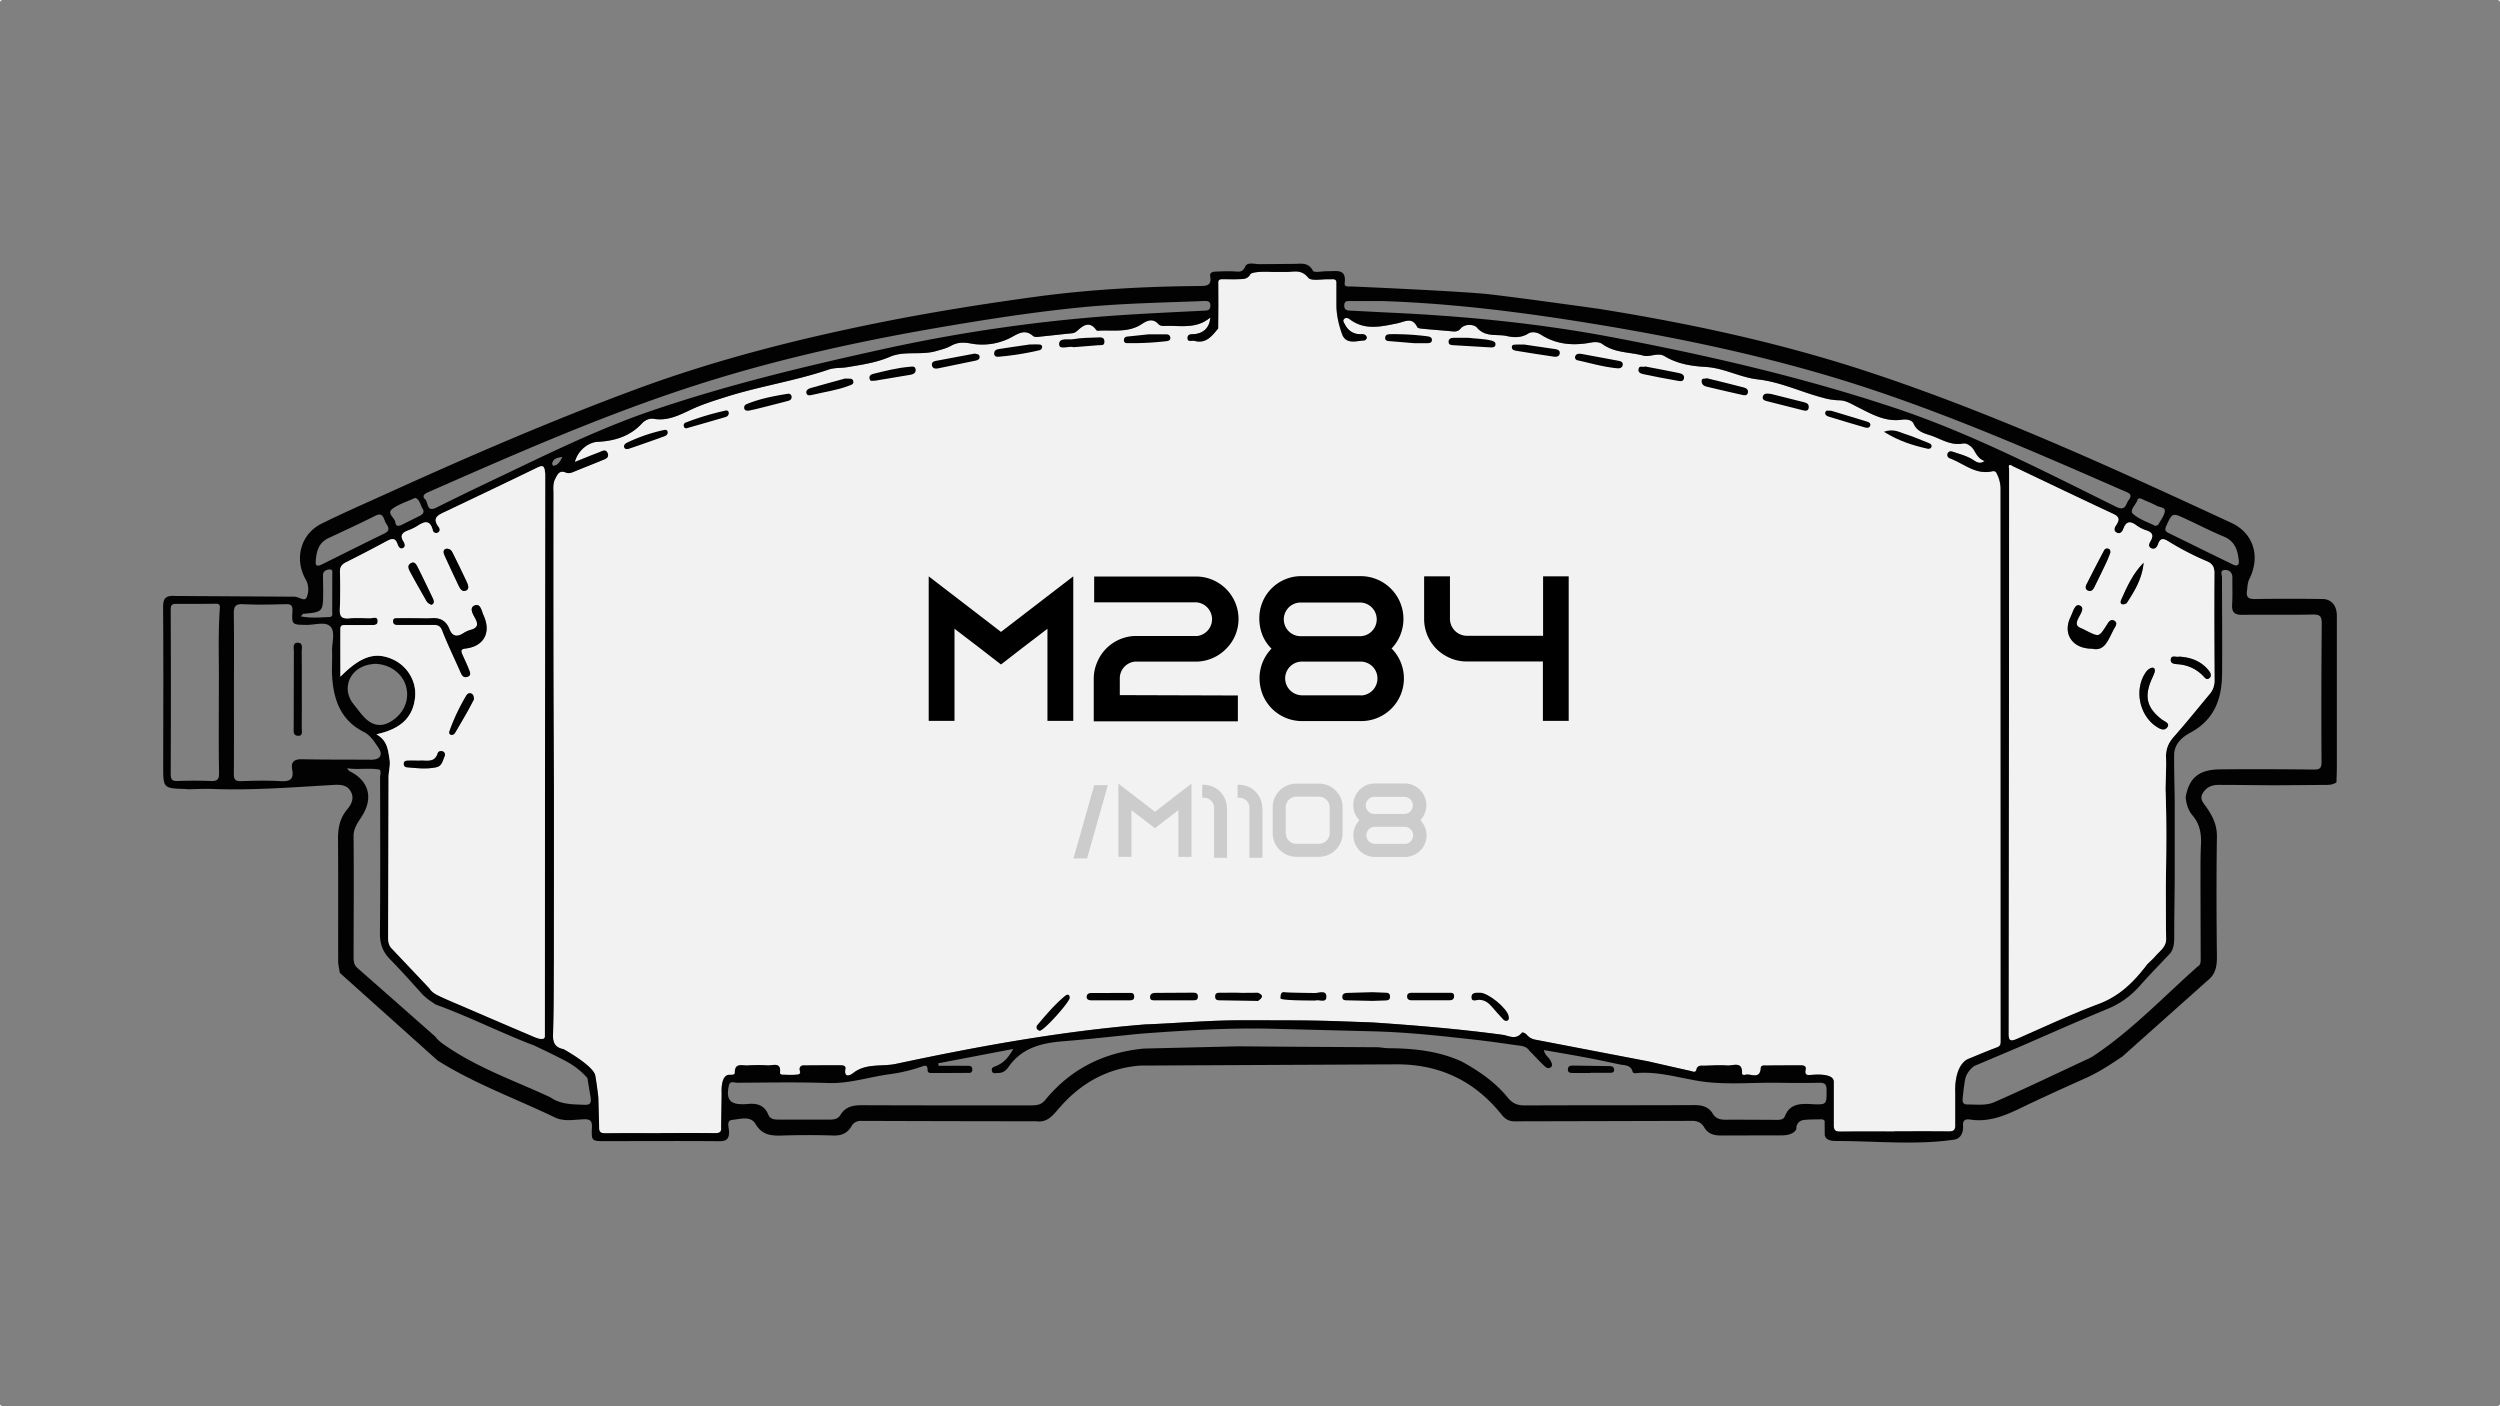 <svg xmlns="http://www.w3.org/2000/svg" viewBox="0 0 1920 1080"><rect x="0" y="0" width="1920" height="1080" fill="#808080" stroke="none"/><defs><style>.cls-1{fill:#f2f2f2;}.cls-2{fill:#020202;}.cls-3{fill:#ccc;}</style></defs><g id="Capa_2" data-name="Capa 2"><g id="Capa_1-2" data-name="Capa 1"><path class="cls-1" d="M1536.42,799.24l-.1-424.34a25.48,25.48,0,0,0-2.52-10.34c-.78-1.83-1.53-3.14-3.86-2.6-12.73,3-21.88-6-32.53-9.94a2.79,2.79,0,0,1-1.75-3.73c1-2,2.64-1.79,4.58-1.12,5,1.74,10.19,3,14.8,5.92,2.36,1.51,5.13,3.79,9,1-4.21-1.53-6.08-4.7-7.94-8s-5.65-6-8.7-5.47c-9.42,1.78-16.64-3.49-24.67-6.15-5.25-1.74-10.58-3-13.25-9.19-1.3-3-5.88-3.4-9-2.94-13,1.89-23.56-4.54-34.19-9.82-4.62-2.3-8.81-5.11-14-5.08a49.12,49.12,0,0,1-12.78-2.07c-16.66-4.38-32.34-12.05-49.75-14-13.64-1.54-25.9-8.76-40-9.56-10.72-.61-21.72-2.3-31.42-8.23-5.22-3.19-11.23.92-16.36-.46-10.46-2.79-22-2-31.36-8.81-2.44-1.78-5.83-1.79-8.93-1.21-13.55,2.53-26.5,1.59-38.46-6.11-2.91-1.87-7-2.54-9.59-.87-5.33,3.4-11.13,3.25-16.31,2-7.72-1.8-16.72,1.26-23.3-6.68-1.76-2.12-8.83-3.36-12.52,1-1.84,2.15-3.71,2.26-6.06,2.06-7.64-.67-15.3-1.24-22.93-2-1.47-.14-3.75-.36-4.18-1.25-4-8.27-9.74-4-15.54-2.87-12.29,2.45-24.84,5.54-36.28-3.15-1.17-.89-2.91-1.53-4.25-.38-1.52,1.31-.29,2.89.35,4.11,2.69,5.2,6.84,8,12.93,7.68,1.86-.1,3.71.58,4,2.73a2.69,2.69,0,0,1-1.68,2.07c-6,.3-13.27,3.14-16.79-3.61,0,0-4.81-11.56-4.81-23.24v-17c.24-4.1-3.15-3-5.52-3.09-5.58-.28-13.89,1.63-16.21-1.26-5.41-6.73-11.28-4.31-17.24-4.37h-11c-3.18-.33-15-.4-16.25,1.84-2.24,4-5.79,3.56-9.21,3.72-3.81.18-7.63,0-11.44,0-1.75,0-3.83-.22-3.92,2.36l.06,17.43-.12,18c-4.72,5.81-9.23,12-18.26,9.57-1.91-.51-5.37,1.42-5.23-2.39.11-3.06,3.11-2.61,5.41-2.81,7.07-.63,11.72-5.42,12-12.75-10.31,8.93-22.52,6.19-34.2,6.46-2,.05-4.05.28-5.69-1.47-4.26-4.56-8.46-2.75-12.77.11-10.49,6.94-22.5,4.26-33.94,5.09-.5,0-1.16-.86-1.61-1.42-4.43-5.58-8.93-3-12.77.41-1.59,1.39-2.76,2.69-5,2.91-8.14.82-16.27,1.77-24.41,2.58-2,.2-4.27.79-5.94-.67-5.26-4.59-9.94-2.42-15.07.48a47.61,47.61,0,0,1-32.42,5.51c-6.19-1.21-10.61-.86-15.43,1.83-3.63,2-7.49,2.9-11.42,4-11.66,3.34-24.24-.43-35.4,4.39-10.52,4.54-21.59,6.08-32.61,7.93-4.71.79-9.71.26-14.34,1.83-25.85,8.78-53,12.81-79,21.06-9,2.84-17.74,5.58-26.31,9.54-9.1,4.21-18.25,9.16-29.16,7.24-3.12-.55-6.58,1-9,3.57-9.16,9.91-21,13.49-33.95,14.1-7.34.35-15.37,6.8-17.56,15.49,6.43-2.57,12.45-5.08,18.56-7.36,2.18-.82,5.15-2.93,6.57.56,1.55,3.81-2.12,4.63-4.57,5.66-6.82,2.87-13.74,5.5-20.58,8.34-2.19.91-4.61,1.86-6.68,1-5.36-2.33-6.75,1.55-8.49,4.92-1.84,3.57-1.27,7.51-1.28,11.32q0,60.68,0,121.35c.05,35.07.23,70.14.36,105.2q0,36.88,0,73.77,0,29.19-.05,58.37c-.14,18.87,0,37.76-.62,56.62-.23,6.59,1.89,10,8.12,11.23,0,0,23,12.71,24.35,20.33s2.33,16.62,2.33,16.62l.59,22.65c-.2,4.3,1.45,5,5.28,5,14.05-.21,28.1-.08,42.16-.08v-.1c13.8,0,27.6-.1,41.39.07,3.5,0,5.39-.66,4.91-4.6l.42-26.06s-1-13.45,5.44-14.14c1.75,0,4.7.28,4.67-1.52-.13-8,5.65-5.43,9.64-5.66a115.64,115.64,0,0,1,15.35-.06c4,.3,10.81-3.14,9.63,5.93,0,.35,1,1.2,1.52,1.21,4.09.08,8.23.38,12.26-.13,3.19-.39.86-3.36,1.47-5.06.83-2.28,2.75-1.93,4.48-1.94,8.7-.06,17.4-.07,26.11-.1,2.09,0,4.92,0,4.44,2.76-1.29,7.5,3.9,4.87,5.92,3.27,9.92-7.86,22-4.78,32.91-7.11,63.22-13.5,126.74-25.06,191.27-30.29,25-.95,50-3.28,75.08-3.18,0,0,43.13,0,54.88.23,14.83.25,29.65.91,44.48,1.4,33.44,2.24,66.82,5,100,9.49,4.8.65,10.3,4.3,14.86-1.43.73-.92,2.93.38,4,1.57a11.14,11.14,0,0,0,6.57,3.65l86.51,16.61c10.9,2.48,21.8,5,32.72,7.41,1.56.35,3.7,1.69,4.39-1.06.91-3.56,3.62-3,6.11-3,5.88-.1,11.79-.59,17.64-.15,4.37.33,11.66-3.68,11.24,6.07-.05,1.22,1.68,1.35,2.47,1.09,4.13-1.39,11.36,4.25,12-5.35.15-2.25,2.78-1.77,4.49-1.79,8.44-.08,16.88-.09,25.32-.13,2.36,0,5.28-.06,4.59,3.32-1,5.06,2.26,4,4.87,4,0,0,16.72-1.89,16.72,5.22v33.68c.1,4.54,2.34,4.65,5.8,4.61,13.54-.15,27.08-.06,40.62-.06v-.07c13.8,0,27.59-.09,41.38.06,3.67,0,5.71-.52,5.57-4.92l0-25s-1.34-19.79,9.36-25.56c7.52-3.06,15-6.26,22.58-9.09C1536.44,803.34,1536.44,801.71,1536.42,799.24Z"/><path class="cls-2" d="M966.14,762.42l-12.4.1c-5.36-.26-10.75-.08-16.12-.1-2.09,0-4.37-.17-4.39,2.83s2,3,4.24,3l28.78.47C969.88,766,970.57,764.46,966.14,762.42Zm44.19.21s-20.94-.18-23.92-.63-3,2.93-3,4.74,26.14,1.66,26.14,1.66a1.82,1.82,0,0,0,.77,0c3-.93,8.63,2.43,8.32-3.38C1018.43,760.42,1013.12,762.39,1010.33,762.63Zm0,0s-20.94-.18-23.92-.63-3,2.93-3,4.74,26.14,1.66,26.14,1.66a1.82,1.82,0,0,0,.77,0c3-.93,8.63,2.43,8.32-3.38C1018.43,760.42,1013.12,762.39,1010.33,762.63Zm-44.19-.21-12.4.1c-5.36-.26-10.75-.08-16.12-.1-2.09,0-4.37-.17-4.39,2.83s2,3,4.24,3l28.78.47C969.88,766,970.57,764.46,966.14,762.42Zm818.1-302.36q-26.12-.4-52.23,0c-4.93.07-7.1-1.08-6.33-6.38.43-3,.4-6.14,1.8-8.94,8.67-17.3,3.32-35.25-13.84-43.2-91-42.16-182.28-84-277.68-115.6-67.78-22.47-137.45-37.43-207.9-48.74,0,0-63.35-8.86-84.68-11.23S1038,220,1038,220c-2.14,0-5.73.69-5.3-2.56,1.51-11.47-6.49-9-12.71-9.16-4-.11-10.74,1.37-11.62-.3-3.81-7.23-9.89-5.14-15.35-5.32l-25.32.21c-3.93.1-9.69-1.93-11.37,1.84-2.19,4.9-4.93,3.87-8.47,3.71-4.6-.21-9.22-.05-13.82.14-2.28.1-5.17.39-4.6,3.66,1.31,7.55-3.19,7.39-8.57,7.44-42.27.37-84.44,2.63-126.35,8.36-39.52,5.41-78.89,11.67-118,19.5-64,12.82-127.06,28.81-188.32,51.5C423.94,322.85,361.07,350,298.72,378.31c-17.22,7.82-34.58,15.38-51.53,23.74-16.3,8-21.41,27.09-12.41,43a15.45,15.45,0,0,1,.59,14c-1.47,3-5.87-.67-9-.79l-92-.56c-6.8-.43-9.17,1.47-9.11,8.76.33,40.45.13,80.91.08,121.36,0,17.64-.06,17.63,17.17,18.12a13.25,13.25,0,0,1,1.52.22c6.39-.09,12.78-.47,19.16-.23,31.17,1.17,62.22-1.34,93.29-3.12,5.28-.31,10.51.07,13.19,5.59,2.49,5.12,0,9.58-3.14,13.37-5.6,6.71-7,14.29-6.94,22.82.26,31.19.05,62.38.13,93.58,0,3,.83,6,1.27,9l75,67.22c28.39,17.94,60,29.28,90.07,43.76,7,3.36,14.63,1.78,22,1.47,4.93-.21,6.78.89,6.55,6.18-.47,10.61-.19,10.61,10.2,10.59,29.16,0,58.32-.2,87.48.06,5.72,0,7.7-1.72,7.62-7.3,0-3.16-2.38-8.59,2.43-9.07,6-.58,14.08-3.33,17.81,3,5.13,8.73,12.13,9.3,20.65,9,13-.4,26.1-.46,39.12,0,6.37.22,10.88-1.81,14-7.1a7.91,7.91,0,0,1,7.55-4.13q67.14.24,134.27.29c8.77,1.29,13.15-4.87,18-10.45,16.32-18.82,36.58-30.23,61.69-32.33l195.17-.94c34.19-.56,61.58,12.26,82.75,38.75,2.67,3.34,5.57,5,9.66,5q68.36-.15,136.71-.34c4,0,7.06,1.44,9,4.77,3.11,5.36,7.69,6.55,13.59,6.46,0,0,35.52-.09,45.84-.09s11.48-5.07,11.48-5.07a6.24,6.24,0,0,1,5.21-6.68c4.54-.61,9.18-.43,13.78-.57,1.84-.05,3.09.83,2.7,2.7,0,0,.06,2.87.07,8.71s9,5.22,9,5.22c30,0,60.39,3.24,89.76-.93,8.88-1,7.42-11.41,7.42-11.41,0-5.07,3.7-4.37,6.46-4,13.36,1.79,25.06-2.81,36.74-8.43,17-8.19,34.24-16,51.49-23.73,9.87-4.41,18.74-10.38,27.67-16.31L1695.49,753c6-4.69,7.18-10.9,7.1-18.28-.35-30.71-.46-61.43,0-92.14.14-8.9-3.25-15.72-8-22.56-2.2-3.21-5.69-6.27-2.79-10.95s7-6.29,12.09-6.27c13.82,0,27.64.19,41.46.3l38.78-.28c3.54,0,7.13.21,10.27-2,.11-4.34.32-8.68.31-13V473.3C1794.76,459.84,1784.24,460.06,1784.24,460.06Zm-120.61-56c4.71-10.28,4.58-10.38,15.15-5.49,9.71,4.5,19.22,9.45,29.11,13.52,8.46,3.49,10.6,10.29,11.49,18.19.46,3.71-1.16,4.89-4.4,3.32-16.5-8-32.94-16.15-49.42-24.2C1663.09,408.2,1662.29,407,1663.63,404.07ZM1663.09,606c1,25,.6,50,.26,75.06.06,13.26,0,26.53.23,39.79.11,6.31-4.72,9.29-8.14,13.24-2,2.3-4.31,4.32-6.48,6.47-9.89,13.16-21,24.28-37.18,30.34-21.19,8-41.75,17.58-62.49,26.69-4.66,2-6.75,2.32-6.55-4l.29-433.58c-.62-2.79,0-3.87,2.73-1.94,25.8,12.27,51.56,24.63,77.45,36.72,4.78,2.23,4.44,4.7,2.06,8.32-1.28,1.94-2.54,4.42.32,5.91s4.42-.83,5.23-3c2.08-5.68,5.21-6,9.77-2.67a26.48,26.48,0,0,0,7.45,3.88c4.77,1.47,6.26,3.77,3.51,8.32-1,1.71-2,4.07.4,5.4,2.75,1.52,4.66-.67,5.37-2.76,1.84-5.38,4.28-4.81,8.41-2.17A212.86,212.86,0,0,0,1695,431.14c3.94,1.72,5.67,4.16,5.64,8.78-.18,27.65-.07,55.3.09,82.95a15.47,15.47,0,0,1-4,10.44c-9,10.81-17.82,21.81-27.15,32.33-4.18,4.72-6.29,9.51-6.07,15.85C1663.78,589.65,1663.26,597.84,1663.09,606Zm-21.52-221.94c.83-2.49,3.43-.81,5.23,0,3.22,1.47,6.54,2.75,9.65,4.43,2.26,1.22,6.69,1,6.11,4.42s-3.19,6.76-5,10c-.28.5-1.3.58-2.3,1-5.72-2.94-12.39-5-17.08-9.25C1635.09,391.94,1640.35,387.73,1641.57,384.07ZM1037.8,231.24c8.19,0,16.37,0,24.55,0,55.11,1.87,109.56,8.92,163.85,17.86,72.87,12,144.89,27.6,214.92,51.24,64.88,21.9,127.58,49.35,190.25,76.78,3,1.29,7,2.33,3.49,6.88-2.38,3.05-2.14,8.93-9.65,5.23-55.82-27.53-111.16-56.36-170.38-76.06-71.06-23.65-144-40.43-217.51-54.34C1181,248.19,1124,242.7,1066.68,240.06c-9.7-.45-19.41-1-29.12-1.46-2.69-.13-5.23-.23-5.17-4C1032.45,230.58,1035.26,231.23,1037.8,231.24ZM328.73,378.05c68-29.88,136-59.87,206.85-82.57,62.35-20,126.15-33.88,190.65-44.82,34.51-5.86,69.09-11.15,103.92-14.61,31.32-3.1,62.82-3.62,94.27-4.86,2.72-.11,5.32-.13,5.13,3.74-.12,3.69-2.72,3.57-5.41,3.7-18.4.91-36.8,1.76-55.19,2.89a1234.78,1234.78,0,0,0-188.89,26.2c-60.86,13.36-121.46,27.78-180.46,48-42.82,14.69-83.26,35.06-124.08,54.44q-20.4,9.69-40.6,19.77c-7.42,3.71-5.87-4.14-8.43-6.48S325.78,379.34,328.73,378.05Zm103.13-27.11c-1.84,4-3.54,6.25-6.81,6.83-.23,0-1.05-1.17-1-1.69C424.73,352.54,427.3,351.51,431.86,350.94Zm-130.5,39.85c5-3.72,11.38-5.59,17.55-8.45,3.62,1.43,3.81,5.43,5.59,8.23,1.68,2.64.37,4.34-2,5.53-4.76,2.43-9.57,4.76-14.36,7.14-2.31,1.15-4.26.71-4.53-2C303.29,397.56,296.63,394.32,301.36,390.79Zm4,27.3c.52,1.63,1.76,3.72,3.8,3,2.77-1,1.66-3.77.74-5.22-3.06-4.81-.68-6.85,3.54-8.48a36.72,36.72,0,0,0,6.9-3.29c5.23-3.42,9.82-5.42,12,3.05a2.65,2.65,0,0,0,3.51,2.08c2.48-.85,2.11-3.13,1.12-4.42-5.67-7.44.12-9.44,5.33-11.93,23.28-11.1,46.57-22.15,69.77-33.43,5-2.44,6-2,6.61,4.38l-.29,432.07c-.23,4.43-8.64.23-10.77-.67-18.53-7.85-37-15.82-55.47-23.77-4.68-2-9.37-4-14-6.16-3.2-1.51-6.44-3.1-8.41-6.31q-14.49-15.32-29-30.64c-2.29-2.42-2.68-5.41-2.67-8.55q.18-61.44.34-122.9c0-4.59,1.56-9,.75-13.73-1.22-7-1.43-14.31-10.08-19.22,17.78-3.82,28.26-12.31,29.72-28.83,1.09-12.37-6.39-24.05-17.57-28.89-13.31-5.77-24.19-2.25-39.83,13.44,0-12.83-.05-24.86,0-36.9,0-3,2.44-2.71,4.48-2.71,6.15,0,12.29.06,18.44-.06,2.39-.05,5.91.65,5.69-3.21-.21-3.62-3.38-2-5.46-2-5.63,0-11.29-.34-16.89.1s-6.9-2-6.7-7.15c.38-9.46.4-18.95.1-28.41-.12-4,1.53-5.93,4.89-7.6q15.42-7.68,30.58-15.89C300.48,413.73,303.55,412.48,305.33,418.09ZM278.75,549.8c-2.54-2.87-4.8-6-7.21-9-9.17-11.35-3.72-26.51,10.9-30.16a47.92,47.92,0,0,1,5.17-.81c10.8,0,20.25,6.42,23.6,15.39,3.51,9.38.67,19.56-7.33,26.25C294.85,559.05,286.45,558.53,278.75,549.8Zm-36.24-119c.52-8.65,3-14.39,9.91-17.61,12-5.61,24.08-11.18,35.93-17.14,5.41-2.71,6.11,1.4,7.39,4.44s5.45,6.36-.65,9.31c-16.07,7.77-32,15.83-48,23.72C242,436.1,242.38,432.51,242.51,430.84Zm-9.79,40.64c15.42-1.4,15.43-1.4,15.48-17.55,0-4.08-.15-8.16-.14-12.24,0-2.95,2.39-4,4.59-4.28,3.35-.45,2.52,2.4,2.53,4.24,0,9.18,0,18.36-.06,27.54,0,1.84.86,4.65-2.23,4.75-6.93.24-13.93,1-21.86-.53C232.38,471.85,232.53,471.5,232.72,471.48Zm-63.93-3.82c-1.45,21.22-.46,42.47-.71,57,0,27.45-.22,48.19.15,68.91.1,5.29-1.5,6.48-6.38,6.28-8.43-.34-16.9-.3-25.34,0-4.45.18-5.42-1.26-5.41-5.6q.27-63,0-125.92c0-3.46.87-4.54,4.14-4.52q15.36.09,30.71-.11C169,463.7,169,465.32,168.79,467.66ZM232.11,583.1c-6-.13-8.86,1.84-7.7,7.91,1.49,7.87-2.13,9.34-9.2,8.91-10-.59-20-.35-30,0-4.46.16-5.67-1.28-5.63-5.61.2-20.74.09-41.47.09-62.2,0-20.23.17-40.45-.1-60.67-.08-5.44,1-7.75,7.11-7.43,10.72.55,21.5.29,32.25,0,4.06-.11,5.94.37,5.67,5.27-.57,10.58-.25,10.45,10.49,10.65,6.34.11,14.62-2.75,18.51,1.09,4.23,4.19,1.19,12.6,1.43,19.15.23,6.14-.29,12.3,0,18.43,1,18.45,6.42,34.52,24.45,43.58,5.18,2.61,8.2,7.72,11.28,12.28,3.67,5.43.89,9.09-5.75,9C267.44,583.32,249.77,583.48,232.11,583.1ZM448.45,848.47c-8.95-.35-17.95-.21-25.73-5.73-26.69-12.4-54.69-22.13-79.27-38.8-3.34-2.26-6.82-4.48-9.2-7.9q-29.83-26.32-59.71-52.6c-2.64-2.31-3-5.06-3-8.24.08-30.94.27-61.9,0-92.84-.07-6.91,3.94-11.33,7-16.5,8.11-13.44,4.49-26.15-9.42-33.25a5.37,5.37,0,0,1-2.49-2.59c8.09,1.24,16.16-.3,24.1.88,2.57.38,1.18,4.06,1.18,6.16.08,39.9.23,79.8-.11,119.7-.07,8,2.09,14.22,7.68,19.89,8.42,8.56,16.4,17.54,24.44,26.46,3.12,3.46,6.91,5.93,10.76,8.4,22,8,43.06,18.22,64.68,27.15,3.52,1.45,7.06,2.86,10.63,4.18,0,0,16.21,7.53,25.73,12.74a57.71,57.71,0,0,1,15.4,12.34l2.55,15.38C454.21,848.07,452.43,848.62,448.45,848.47Zm942.88-.52c-8.49-.39-16.59-.55-20.47,9.18-1.16,2.91-3.84,2.94-6.48,2.92-13.06-.07-26.12-.16-39.18-.11-4.09,0-7.47-.79-9.77-4.61-3.26-5.4-8.27-6.65-14.43-6.62-43.27.22-86.55.06-129.82.27-5.58,0-9.49-1.4-13.11-5.89-9.62-11.9-22.06-20.44-35.36-27.79-17.76-8.15-36.65-10.1-55.89-10.27-2.77,0-5.55-.49-8.32-.75l-67.2-.39q-20.25-.14-40.48-.31l-72.2,1.71c-30.73,2.89-56.39,15.61-76,39.64-3.05,3.74-6.7,4-10.9,4-43.26,0-86.52.07-129.78-.13-6.89,0-12.64,1.14-16.43,7.37-1.82,3-4.64,3.68-7.9,3.67-13.31,0-26.62,0-39.93,0-3.21,0-6.23-.4-7.64-3.83-3.08-7.48-9.1-8.95-16.3-8.09-.76.09-1.54.05-2.3.08-10.76.4-14-3.55-11.69-14.2.87-4.07,4.07-2.25,6.16-2.26,23.29-.11,46.61-.59,69.87.23,16.45.58,31.77-4.68,47.66-6.8a126.58,126.58,0,0,0,23.79-5.59c2.18-.74,5.17-2.44,5.16,2.32,0,2.69,2.14,2.36,3.88,2.36,8.7,0,17.4,0,26.11-.08,1.9,0,4.42.55,4.34-2.7s-2.63-2.7-4.51-2.73c-7.12-.1-14.25,0-21.37,0l-.24-1.95,57.54-11c-3.46,6.36-7.29,10.74-13.14,13.1-1.68.68-3.67,1-3.28,3.42.51,3.16,3.14,1.85,4.93,1.92,3.39.13,6-1.89,7.74-4.37,10.24-15,25.57-18.68,42.36-20,19.61-1.55,39.16-3.81,58.73-5.75,33.29-2.49,66.6-4.6,100-3.88l78.38,2c26.8.65,53.41,3.59,80,6.59,10.13,1.14,20.23,2.61,30.32,4.05,3.71.52,7.74.49,10.26,4.1,3.73,3.84,7.37,7.77,11.22,11.48,1.38,1.34,3.32,3,5.31,1.45s.52-3.73-.37-5.51c-1.23-2.47-4.2-3.77-4.89-7.73,10.94,1.92,21.51,3.67,32,5.65,8.77,1.65,17.49,3.53,26.22,5.36,3.85.81,8.44.24,9.89,5.54.42,1.5,2.18,1.19,3.35,1.09,16.08-1.32,31.33,3.41,46.93,6,20.28,3.35,40.88,1.15,61.34,1.46,10.49.16,21,.23,31.49,0,4.06-.08,5.84.69,5.86,5.34C1402.87,848.35,1403.12,848.5,1391.33,848ZM1501.71,839l0,25c.14,4.4-1.9,5-5.57,4.92-13.79-.15-27.58-.06-41.38-.06V869c-13.54,0-27.08-.09-40.62.06-3.46,0-5.7-.07-5.8-4.61V830.73c0-7.11-16.72-5.22-16.72-5.22-2.61,0-5.9,1.11-4.87-4,.69-3.38-2.23-3.33-4.59-3.32-8.44,0-16.88,0-25.32.13-1.71,0-4.34-.46-4.49,1.79-.66,9.6-7.89,4-12,5.35-.79.26-2.52.13-2.47-1.09.42-9.75-6.87-5.74-11.24-6.07-5.85-.44-11.76,0-17.64.15-2.49,0-5.2-.57-6.11,3-.69,2.75-2.83,1.41-4.39,1.06-10.92-2.43-21.82-4.93-32.72-7.41l-86.51-16.61a11.14,11.14,0,0,1-6.57-3.65c-1-1.19-3.24-2.49-4-1.57-4.56,5.73-10.06,2.08-14.86,1.43-33.23-4.45-66.61-7.25-100-9.49-14.83-.49-29.65-1.15-44.48-1.4-11.75-.27-54.88-.23-54.88-.23-25.08-.1-50.05,2.23-75.08,3.18-64.53,5.23-128,16.79-191.27,30.29-11,2.33-23-.75-32.91,7.11-2,1.6-7.21,4.23-5.92-3.27.48-2.74-2.35-2.76-4.44-2.76-8.71,0-17.41,0-26.11.1-1.73,0-3.65-.34-4.48,1.94-.61,1.7,1.72,4.67-1.47,5.06-4,.51-8.17.21-12.26.13-.54,0-1.57-.86-1.52-1.21,1.18-9.07-5.66-5.63-9.63-5.93a115.64,115.64,0,0,0-15.35.06c-4,.23-9.77-2.36-9.64,5.66,0,1.8-2.92,1.52-4.67,1.52-6.48.69-5.44,14.14-5.44,14.14l-.42,26.06c.48,3.94-1.41,4.64-4.91,4.6-13.79-.17-27.59-.07-41.39-.07v.1c-14.06,0-28.11-.13-42.16.08-3.83.05-5.48-.68-5.28-5l-.59-22.65s-1-9-2.33-16.62-24.35-20.33-24.35-20.33c-6.23-1.21-8.35-4.64-8.12-11.23.65-18.86.48-37.75.62-56.62q0-29.19.05-58.37,0-36.89,0-73.77c-.13-35.06-.31-70.13-.36-105.2q-.09-60.67,0-121.35c0-3.81-.56-7.75,1.28-11.32,1.74-3.37,3.13-7.25,8.49-4.92,2.07.9,4.49-.05,6.68-1,6.84-2.84,13.76-5.47,20.58-8.34,2.45-1,6.12-1.85,4.57-5.66-1.42-3.49-4.39-1.38-6.57-.56-6.11,2.28-12.13,4.79-18.56,7.36,2.19-8.69,10.22-15.14,17.56-15.49,12.93-.61,24.79-4.19,33.95-14.1,2.39-2.59,5.85-4.12,9-3.57,10.91,1.92,20.06-3,29.16-7.24,8.57-4,17.34-6.7,26.31-9.54,26-8.25,53.17-12.28,79-21.06,4.63-1.57,9.63-1,14.34-1.83,11-1.85,22.09-3.39,32.61-7.93,11.16-4.82,23.74-1.05,35.4-4.39,3.93-1.13,7.79-2,11.42-4,4.82-2.69,9.24-3,15.43-1.83a47.61,47.61,0,0,0,32.42-5.51c5.13-2.9,9.81-5.07,15.07-.48,1.67,1.46,3.94.87,5.94.67,8.14-.81,16.27-1.76,24.41-2.58,2.19-.22,3.36-1.52,5-2.91,3.84-3.37,8.34-6,12.77-.41.45.56,1.11,1.45,1.61,1.42,11.44-.83,23.45,1.85,33.94-5.09,4.31-2.86,8.51-4.67,12.77-.11,1.64,1.75,3.7,1.52,5.69,1.47,11.68-.27,23.89,2.47,34.2-6.46-.33,7.33-5,12.12-12,12.75-2.3.2-5.3-.25-5.41,2.81-.14,3.81,3.32,1.88,5.23,2.39,9,2.44,13.54-3.76,18.26-9.57l.12-18-.06-17.43c.09-2.58,2.17-2.35,3.92-2.36,3.81,0,7.63.16,11.44,0,3.42-.16,7,.29,9.21-3.72,1.26-2.24,13.07-2.17,16.25-1.84h11c6,.06,11.83-2.36,17.24,4.37,2.32,2.89,10.63,1,16.21,1.26,2.37.12,5.76-1,5.52,3.09v17c0,11.68,4.81,23.24,4.81,23.24,3.52,6.75,10.84,3.91,16.79,3.61a2.69,2.69,0,0,0,1.68-2.07c-.29-2.15-2.14-2.83-4-2.73-6.09.34-10.24-2.48-12.93-7.68-.64-1.22-1.87-2.8-.35-4.11,1.34-1.15,3.08-.51,4.25.38,11.44,8.69,24,5.6,36.28,3.15,5.8-1.16,11.54-5.4,15.54,2.87.43.89,2.71,1.11,4.18,1.25,7.63.71,15.29,1.28,22.93,2,2.35.2,4.22.09,6.06-2.06,3.69-4.31,10.76-3.07,12.52-1,6.58,7.94,15.58,4.88,23.3,6.68,5.18,1.21,11,1.36,16.31-2,2.64-1.67,6.68-1,9.59.87,12,7.7,24.91,8.64,38.46,6.11,3.1-.58,6.49-.57,8.93,1.21,9.4,6.85,20.9,6,31.36,8.81,5.13,1.38,11.14-2.73,16.36.46,9.7,5.93,20.7,7.62,31.42,8.23,14.11.8,26.37,8,40,9.56,17.41,1.95,33.09,9.62,49.75,14a49.12,49.12,0,0,0,12.78,2.07c5.19,0,9.38,2.78,14,5.08,10.63,5.28,21.24,11.71,34.19,9.82,3.08-.46,7.66-.06,9,2.94,2.67,6.16,8,7.45,13.25,9.19,8,2.66,15.25,7.93,24.67,6.15,3-.58,6.82,2.13,8.7,5.47s3.73,6.47,7.94,8c-3.86,2.79-6.63.51-9-1-4.61-2.93-9.77-4.18-14.8-5.92-1.94-.67-3.61-.87-4.58,1.12a2.79,2.79,0,0,0,1.75,3.73c10.65,3.94,19.8,12.9,32.53,9.94,2.33-.54,3.08.77,3.86,2.6a25.48,25.48,0,0,1,2.52,10.34l.1,424.34c0,2.47,0,4.1-2.77,5.14-7.6,2.83-15.06,6-22.58,9.09C1500.37,819.24,1501.71,839,1501.71,839ZM1782.93,585.2c0,5-1.55,5.86-6.12,5.81-24.06-.26-48.13-.4-72.2-.13-15.95.17-23.5,6.73-26,21.36.43,5.19,2,10.16,5.28,14.06,5.74,6.72,6.88,14.29,6.44,22.75-.53,10.17-.28,20.38-.36,30.57q.07,28.39.15,56.79c0,2.29.07,4.71-2.46,6-26.26,23.34-50.52,49-80,68.63-2.5,1.67-5.41,2.74-8.12,4.09-22.66,10.53-45.19,21.38-68.08,31.39-6.21,2.72-13.62,1.69-20.54,1.72-2.6,0-3.71-1.21-3.66-3.72,0,0,.77-9.39,2-15.65s6.94-10.16,6.94-10.16l33.92-14.35c22.7-9.84,45.29-19.92,68.14-29.4A65.47,65.47,0,0,0,1643,757.53c7.74-8.8,16-17.15,24-25.69,2.39-3.54,2.79-7.5,2.8-11.66,0-14,.23-28.07.36-42.11q0-32.27,0-64.54c-.16-11.26-.51-22.51-.42-33.77.07-8.51,6.34-13.8,12.55-17.13,18.47-9.9,24.12-26.07,24.27-45.26.2-24.57-.06-49.14-.06-73.71,0-2.22-1.92-5.81,2.25-5.93,3.27-.09,5.76,1.94,5.72,5.84-.07,6.91.22,13.84-.2,20.72-.37,6.09,2,8,8,7.91,17.92-.28,35.85.18,53.77-.26,6-.14,7.12,1.65,7.06,7.29Q1782.63,532.21,1782.93,585.2Zm-772.6,177.43s-20.94-.18-23.92-.63-3,2.93-3,4.74,26.14,1.66,26.14,1.66a1.82,1.82,0,0,0,.77,0c3-.93,8.63,2.43,8.32-3.38C1018.43,760.42,1013.12,762.39,1010.33,762.63Zm-44.19-.21-12.4.1c-5.36-.26-10.75-.08-16.12-.1-2.09,0-4.37-.17-4.39,2.83s2,3,4.24,3l28.78.47C969.88,766,970.57,764.46,966.14,762.42Zm0,0-12.4.1c-5.36-.26-10.75-.08-16.12-.1-2.09,0-4.37-.17-4.39,2.83s2,3,4.24,3l28.78.47C969.88,766,970.57,764.46,966.14,762.42Zm44.19.21s-20.94-.18-23.92-.63-3,2.93-3,4.74,26.14,1.66,26.14,1.66a1.82,1.82,0,0,0,.77,0c3-.93,8.63,2.43,8.32-3.38C1018.43,760.42,1013.12,762.39,1010.33,762.63Zm0,0s-20.94-.18-23.92-.63-3,2.93-3,4.74,26.14,1.66,26.14,1.66a1.82,1.82,0,0,0,.77,0c3-.93,8.63,2.43,8.32-3.38C1018.43,760.42,1013.12,762.39,1010.33,762.63Zm-44.19-.21-12.4.1c-5.36-.26-10.75-.08-16.12-.1-2.09,0-4.37-.17-4.39,2.83s2,3,4.24,3l28.78.47C969.88,766,970.57,764.46,966.14,762.42Zm44.19.21s-20.94-.18-23.92-.63-3,2.93-3,4.74,26.14,1.66,26.14,1.66a1.82,1.82,0,0,0,.77,0c3-.93,8.63,2.43,8.32-3.38C1018.43,760.42,1013.12,762.39,1010.33,762.63Zm0,0s-20.94-.18-23.92-.63-3,2.93-3,4.74,26.14,1.66,26.14,1.66a1.82,1.82,0,0,0,.77,0c3-.93,8.63,2.43,8.32-3.38C1018.43,760.42,1013.12,762.39,1010.33,762.63Zm-44.19-.21-12.4.1c-5.36-.26-10.75-.08-16.12-.1-2.09,0-4.37-.17-4.39,2.83s2,3,4.24,3l28.78.47C969.88,766,970.57,764.46,966.14,762.42Zm0,0-12.4.1c-5.36-.26-10.75-.08-16.12-.1-2.09,0-4.37-.17-4.39,2.83s2,3,4.24,3l28.78.47C969.88,766,970.57,764.46,966.14,762.42Z"/><path class="cls-1" d="M1700.64,439.92c0-4.62-1.7-7.06-5.64-8.78a212.86,212.86,0,0,1-29.27-15.07c-4.13-2.64-6.57-3.21-8.41,2.17-.71,2.09-2.62,4.28-5.37,2.76-2.41-1.33-1.44-3.69-.4-5.4,2.75-4.55,1.26-6.85-3.51-8.32a26.48,26.48,0,0,1-7.45-3.88c-4.56-3.33-7.69-3-9.77,2.67-.81,2.18-2.48,4.44-5.23,3s-1.6-4-.32-5.91c2.38-3.62,2.72-6.09-2.06-8.32-25.89-12.09-51.65-24.45-77.45-36.72-2.75-1.93-3.35-.85-2.73,1.94l-.29,433.58c-.2,6.27,1.89,6,6.55,4,20.74-9.11,41.3-18.74,62.49-26.69,16.17-6.06,27.29-17.18,37.18-30.34,2.17-2.15,4.49-4.17,6.48-6.47,3.42-4,8.25-6.93,8.14-13.24-.23-13.26-.17-26.53-.23-39.79.34-25,.78-50-.26-75.06.17-8.17.69-16.36.41-24.52-.22-6.34,1.89-11.13,6.07-15.85,9.33-10.52,18.13-21.52,27.15-32.33a15.47,15.47,0,0,0,4-10.44C1700.57,495.22,1700.46,467.57,1700.64,439.92ZM1602.38,449c4.45-8.86,9-17.66,13.66-26.43a2.6,2.6,0,0,1,3.33-1.08c1.14.38,1.37,1.36,1.37,2.93-.87,2.16-1.8,4.81-3,7.34q-4.55,9.66-9.34,19.22c-.92,1.81-2.25,3.65-4.8,2.57C1601.4,452.6,1601.58,450.59,1602.38,449Zm20.84,34.56c-4,7.43-6.58,17-16.47,14.66-15.68,0-22.84-12-16.43-24.62,1.73-3.4,3.06-10.15,6.89-8.56,4.49,1.86.07,7.09-1.36,10.36-1.62,3.7-1.26,5.64,2.43,7.07,1.42.54,2.76,1.31,4.12,2,9.64,4.87,9.63,4.87,15.34-4.07,1.5-2.35,3.14-5.64,6.32-3.54C1626.8,478.65,1624.28,481.6,1623.22,483.55ZM1633.39,463c-.52.79-2.31,1.23-3.38,1.05-1.59-.26-1.57-1.94-1.07-3.06,4.54-10.28,9.12-20.55,17.38-28.85C1645.27,443.86,1639.61,453.58,1633.39,463Zm31.08,95.54c-2.27,3.2-6,1.15-8.82-.81-12.77-8.82-16.53-28.18-8-41,1.32-2,2.91-3.57,5.46-4,2.13.35,2,2.08,1.63,3.49-.66,2.17-1.78,4.21-2.66,6.33-5.38,13-3,21.33,8.19,30C1662.3,554.18,1666.8,555.29,1664.47,558.57Zm32.55-38c-2.42,2.38-4-.58-5.49-2a29.51,29.51,0,0,0-18.27-8.41c-2.46-.25-6.66-.05-6.06-4,.52-3.35,4.3-1.15,6.44-1.88,8.8.52,16.5,3.3,22.26,10.13C1697.32,516.12,1699,518.68,1697,520.61Z"/><path class="cls-1" d="M412.06,359.43c-23.2,11.28-46.49,22.33-69.77,33.43-5.21,2.49-11,4.49-5.33,11.93,1,1.29,1.36,3.57-1.12,4.42a2.65,2.65,0,0,1-3.51-2.08c-2.2-8.47-6.79-6.47-12-3.05a36.72,36.72,0,0,1-6.9,3.29c-4.22,1.63-6.6,3.67-3.54,8.48.92,1.45,2,4.22-.74,5.22-2,.74-3.28-1.35-3.8-3-1.78-5.61-4.85-4.36-8.74-2.25Q281.44,424,266,431.73c-3.36,1.67-5,3.56-4.89,7.6.3,9.46.28,18.95-.1,28.41-.2,5.13,1,7.59,6.7,7.15s11.26-.12,16.89-.1c2.08,0,5.25-1.64,5.46,2,.22,3.86-3.3,3.16-5.69,3.21-6.15.12-12.29,0-18.44.06-2,0-4.46-.29-4.48,2.71-.08,12,0,24.07,0,36.9C277.07,504,288,500.44,301.26,506.21c11.18,4.84,18.66,16.52,17.57,28.89-1.46,16.52-11.94,25-29.72,28.83,8.65,4.91,8.86,12.2,10.08,19.22.81,4.71-.74,9.14-.75,13.73q-.12,61.46-.34,122.9c0,3.14.38,6.13,2.67,8.55q14.52,15.31,29,30.64c2,3.21,5.21,4.8,8.41,6.31,4.59,2.18,9.28,4.15,14,6.16,18.47,7.95,36.94,15.92,55.47,23.77,2.13.9,10.54,5.1,10.77.67l.29-432.07C418.06,357.4,417.07,357,412.06,359.43Zm-69.3,62c3.06-.09,4.05,1.54,4.83,3.1,3.75,7.53,7.47,15.08,11,22.71.92,2,2,4.93-.45,6.21-2.93,1.55-4.69-1.1-5.82-3.44-3.63-7.57-7.15-15.21-10.65-22.84C340.54,424.69,339.85,422.24,342.76,421.41Zm-27.44,11.26c3.15-1.94,4.51,1.05,5.62,3.27q5.76,11.55,11.29,23.22c.93,1.95,1.8,4.17-.8,5.27a6.8,6.8,0,0,1-4.4-3.74c-4-7.06-8.06-14.07-11.87-21.22C314,437.36,312.46,434.43,315.32,432.67ZM341.38,581c-1.42,3.18-2,7.25-6.08,8.18-7.57,1.71-15.23.75-22.85.07a2.35,2.35,0,0,1-2.31-2.5c-.1-2.17,1.4-2.52,3-2.56,3.06-.09,6.12,0,9.18,0,5.28-.39,11.51,2,13.89-5.78.43-1.4,2.4-2,4-1.27A2.76,2.76,0,0,1,341.38,581Zm17.41-34.23q-4.53,8-9.24,15.9c-.66,1.11-1.73,2-3.17,1.63-1.71-.49-1.42-2.1-1.05-3.14a154.84,154.84,0,0,1,12.75-26.92c.77-1.31,2.19-2.33,3.88-1.59s1.82,2.31,2,4.44C362.39,540.08,360.66,543.47,358.79,546.78ZM357.65,498c-3.48.43-3.87,1.54-2.74,4.2,1.7,4,3.66,7.85,5.2,11.89.74,1.93,2.24,4.58-1.18,5.69-2.77.9-4.06-.83-5.1-3.21-4.69-10.72-9.88-21.25-14.12-32.14-1.45-3.74-3.22-4.55-6.62-4.52-8.94.08-17.88,0-26.82,0-2.11,0-4.42,0-4.33-2.93.08-2.71,2.5-2.12,4.09-2.16,4.85-.14,9.7-.05,14.56,0,3.57,0,7.17.23,10.72-.05,6.7-.51,11.37,2,13.84,8.36,2.22,5.7,5.82,6.3,10.7,3.14a20.37,20.37,0,0,1,5.56-2.52c5.22-1.44,6.22-3.93,3.56-8.86-1.61-3-4.93-8.11-.41-9.93s5.31,4.35,6.75,7.47C377.4,485.63,371.75,496.29,357.65,498Z"/><path class="cls-2" d="M1389.07,313.18c-.37,2.53-2.32,2.44-4.11,2q-13.7-3.37-27.34-6.93c-1.93-.5-4.49-1-3.74-3.77.64-2.34,2.91-2.53,6.59-1.86,7.42,1.87,16.31,4.13,25.22,6.34C1388,309.52,1389.45,310.66,1389.07,313.18Z"/><path class="cls-2" d="M1342.38,301.65c-.6,2.45-2.75,2-4.39,1.63-9.14-2-18.25-4.2-27.37-6.34-2.19-.51-3.77-1.8-3.79-4.15,0-3,2.57-1.49,3.93-2.34,9.7,2.4,19.31,4.71,28.86,7.22C1341.31,298.12,1342.92,299.48,1342.38,301.65Z"/><path class="cls-2" d="M1148.48,265c-.36,1.79-2.18,1.89-3.74,1.8q-14.45-.82-28.9-1.7c-1.55-.1-3.18-.3-3.33-2.3-.17-2.26,1.37-3.27,3.3-3.34,4-.15,8.11,0,12.17,0,5.83.73,11.69.65,17.42,2.1C1147.31,262,1148.92,262.86,1148.48,265Z"/><path class="cls-2" d="M1099.71,261c0,2.46-2.07,2.55-3.88,2.58-3.3.06-6.61,0-9.55,0l-18.61-1.54c-1.8-.14-3.91-.12-3.85-2.6.06-2.24,1.86-2.78,3.82-2.79a201.26,201.26,0,0,1,28.92,1.68C1098.15,258.59,1099.74,259.15,1099.71,261Z"/><path class="cls-2" d="M1246.25,280.3c-.33,2.15-2.21,2.72-4.11,2.55-10.45-.93-20.5-3.94-30.69-6.16a2.29,2.29,0,0,1-1.71-3c1-2.46,3.17-2.11,5.25-1.82l27.86,5.18C1244.7,277.43,1246.61,277.93,1246.25,280.3Z"/><path class="cls-2" d="M1197.91,271.07c-.1,2.68-2.41,3.16-4.49,2.86-9.79-1.44-19.56-3-29.34-4.58-1.63-.26-3.06-1-3-2.81.13-2.22,2.13-1.77,3.53-1.91s3,0,6.11,0c6.8,1,15.11,2.15,23.4,3.43C1195.89,268.29,1198,268.86,1197.91,271.07Z"/><path class="cls-2" d="M1067.55,765.76c-.08,2-1.43,2.51-3.07,2.58-3.54.14-7.08.23-10.62.35-6.32-.14-12.64-.27-18.95-.43-1.75,0-3.86.11-4-2.35-.17-2.65,1.68-3.32,4-3.37,6.32-.15,12.63-.36,19-.54,3.55.15,7.09.34,10.64.41C1066.74,762.46,1067.65,763.6,1067.55,765.76Z"/><path class="cls-2" d="M1293.23,290.85c-.71,2.69-3.43,1.81-5.21,1.5-8.51-1.47-17-3.08-25.42-4.9-2-.44-5-1.08-4.16-4.3.8-2.9,3.56-.71,5-1.72,8.77,1.68,17.26,3.23,25.72,5C1291.42,286.87,1294,287.86,1293.23,290.85Z"/><path class="cls-2" d="M1483.4,343.11c-.42,1.55-2,1.76-3.15,1.49-11.1-2.53-21.91-5.81-33.42-13,7.36-2.6,11.69.24,16.06,1.63,6.29,2,12.4,4.6,18.53,7.07C1482.5,340.72,1483.83,341.55,1483.4,343.11Z"/><path class="cls-2" d="M1436.3,327c-.61,1.79-2.5,1.71-3.91,1.31-9.25-2.67-18.48-5.44-27.69-8.24-1.76-.54-3.63-1.62-2.74-3.75.68-1.63,2.69-.7,4.52-.84,8.9,2.69,18.15,5.44,27.35,8.32C1435.18,324.2,1437,325,1436.3,327Z"/><path class="cls-2" d="M604.82,308q-11.46,3-22.94,5.86c-2.22.56-4.46,1-6.7,1.51-1.24,0-2.71.27-3.37-1.1a2.77,2.77,0,0,1,1.5-3.86c10.17-4.21,20.92-6.26,31.73-8a2.44,2.44,0,0,1,2.89,1.95C608.28,306.71,606.67,307.57,604.82,308Z"/><path class="cls-2" d="M848.21,262.49c-.05,3.26-2.54,2.46-4.42,2.62-6.32.52-12.64,1-19.13,1.52-3.79-1.18-11,2.39-11.24-2-.36-5.73,7.14-3.43,11.11-4.17,6.19-1.15,12.63-1,19-1.32C845.88,259,848.27,259.09,848.21,262.49Z"/><path class="cls-2" d="M651.84,296.27c-9.05,3.5-18.69,4.72-28.07,7-1.59.38-3.94.95-4.47-1.45-.45-2.05,1.42-3.26,3.12-3.75,9.27-2.65,18.58-5.16,26.5-7.34,3.42.23,6-.64,6.47,2.22C655.77,295.25,653.4,295.67,651.84,296.27Z"/><path class="cls-2" d="M896,262a227.28,227.28,0,0,1-29.63,1.53c-1.52,0-3.16,0-3.19-2.21,0-1.87,1-2.69,2.77-2.87,6.06-.61,12.11-1.26,16.18-1.69,5.82,0,9.62,0,13.43,0,1.64,0,3,.6,3.25,2.48S897.63,261.8,896,262Z"/><path class="cls-2" d="M800.35,266.33a2.68,2.68,0,0,1-2.27,2.7,217.94,217.94,0,0,1-30.9,4.92c-1.86.16-3.75-.13-3.64-2.69.1-2.26,1.92-2.93,3.68-3.21,8.55-1.33,17.12-2.54,23.71-3.51,3.53,0,5.07-.08,6.59,0C798.73,264.64,800.25,264.57,800.35,266.33Z"/><path class="cls-2" d="M752.35,274.07c.1,1.83-1.45,2.54-3,2.87-9.67,2-19.35,4.05-29.05,6-1.74.35-3.77.27-4.44-1.91s.47-3.41,2.56-3.81c10-1.9,20-3.76,30.11-5.67C749.93,272,752.21,271.64,752.35,274.07Z"/><path class="cls-2" d="M703.22,283.87c.24,2.46-1.62,3.55-3.85,3.93l-27.46,4.61c-1.18-.37-3.5,1.19-4.09-1.52-.49-2.2.87-3.29,2.83-3.77,9.16-2.24,18.31-4.61,27.74-5.4C700.18,281.57,702.93,280.8,703.22,283.87Z"/><path class="cls-2" d="M512.82,332.2c-.12,1.65-1.41,2.52-2.87,3-8.82,3.16-17.65,6.31-26.52,9.3-1.29.44-3.29.9-4-.8s.67-3,2-3.66a126.55,126.55,0,0,1,28.77-9.85C511.54,330,512.72,330.3,512.82,332.2Z"/><path class="cls-2" d="M559.7,317.18c-.1,2.54-2,3-3.67,3.45-9,2.64-18,5.21-27,7.78-1.41.4-3.06,1.24-3.82-.83a2.36,2.36,0,0,1,1.5-3.09,210.42,210.42,0,0,1,30.48-9.17A1.9,1.9,0,0,1,559.7,317.18Z"/><path class="cls-2" d="M871.1,765.34c0,2.45-1.45,2.92-3.46,2.91-4.83,0-9.65,0-14.48,0v0c-5.08,0-10.16,0-15.24,0-1.61,0-3.26-.59-3.37-2.34-.14-2,1.19-3.27,3.32-3.27q15.24-.08,30.48-.08C870.22,762.51,871.06,763.5,871.1,765.34Z"/><path class="cls-2" d="M821.58,766.2c.22,3-19.42,25.09-23.11,25.48a5.29,5.29,0,0,1-1.93-1.16,2.73,2.73,0,0,1,.36-3.52c6.56-7.79,13.17-15.56,21-22.1C819.51,763.6,821.36,763.24,821.58,766.2Z"/><path class="cls-2" d="M920,765.42c0,2.58-1.69,2.82-3.59,2.83-4.86,0-9.72,0-14.58,0s-9.72,0-14.59,0c-1.73,0-3.9.27-4-2.33s1.83-3.36,4.11-3.38l29.17-.17C918.65,762.37,920,763.06,920,765.42Z"/><path class="cls-2" d="M354.91,502.22c1.7,4,3.66,7.85,5.2,11.89.74,1.93,2.24,4.58-1.18,5.69-2.77.9-4.06-.83-5.1-3.21-4.69-10.72-9.88-21.25-14.12-32.14-1.45-3.74-3.22-4.55-6.62-4.52-8.94.08-17.88,0-26.82,0-2.11,0-4.42,0-4.33-2.93.08-2.71,2.5-2.12,4.09-2.16,4.85-.14,9.7-.05,14.56,0,3.57,0,7.17.23,10.72-.05,6.7-.51,11.37,2,13.84,8.36,2.22,5.7,5.82,6.3,10.7,3.14a20.37,20.37,0,0,1,5.56-2.52c5.22-1.44,6.22-3.93,3.56-8.86-1.61-3-4.93-8.11-.41-9.93s5.31,4.35,6.75,7.47c6.09,13.23.44,23.89-13.66,25.62C354.17,498.45,353.78,499.56,354.91,502.22Z"/><path class="cls-2" d="M341.38,581c-1.42,3.18-2,7.25-6.08,8.18-7.57,1.71-15.23.75-22.85.07a2.35,2.35,0,0,1-2.31-2.5c-.1-2.17,1.4-2.52,3-2.56,3.06-.09,6.12,0,9.18,0,5.28-.39,11.51,2,13.89-5.78.43-1.4,2.4-2,4-1.27A2.76,2.76,0,0,1,341.38,581Z"/><path class="cls-2" d="M358.14,453.43c-2.93,1.55-4.69-1.1-5.82-3.44-3.63-7.57-7.15-15.21-10.65-22.84-1.13-2.46-1.82-4.91,1.09-5.74,3.06-.09,4.05,1.54,4.83,3.1,3.75,7.53,7.47,15.08,11,22.71C359.51,449.22,360.56,452.15,358.14,453.43Z"/><path class="cls-2" d="M364,537.1c-1.6,3-3.33,6.37-5.2,9.68q-4.53,8-9.24,15.9c-.66,1.11-1.73,2-3.17,1.63-1.71-.49-1.42-2.1-1.05-3.14a154.84,154.84,0,0,1,12.75-26.92c.77-1.31,2.19-2.33,3.88-1.59S363.78,535,364,537.1Z"/><path class="cls-2" d="M331.43,464.43a6.8,6.8,0,0,1-4.4-3.74c-4-7.06-8.06-14.07-11.87-21.22-1.13-2.11-2.7-5,.16-6.8,3.15-1.94,4.51,1.05,5.62,3.27q5.76,11.55,11.29,23.22C333.16,461.11,334,463.33,331.43,464.43Z"/><path class="cls-2" d="M1116.74,765.21c-.12,2.34-1.63,3-3.59,3-5.08,0-10.15,0-15.23,0a.08.08,0,0,1,0,0h-13.71c-2,0-3.55-.66-3.55-2.95s1.67-2.79,3.65-2.78h28.92C1115.14,762.42,1116.87,762.62,1116.74,765.21Z"/><path class="cls-2" d="M1157.74,783.81c-1.35.71-2.5-.08-3.38-1-2.94-3.2-5.89-6.4-8.69-9.72-2.6-3.07-5.54-5.18-9.77-5.23-2.15,0-5.86,2-5.81-2.1.05-3.8,3.8-3.3,6.58-3.37,6.29,0,21,12,22,18.09C1158.91,781.67,1159.14,783.09,1157.74,783.81Z"/><path class="cls-2" d="M1623.22,483.55c-4,7.43-6.58,17-16.47,14.66-15.68,0-22.84-12-16.43-24.62,1.73-3.4,3.06-10.15,6.89-8.56,4.49,1.86.07,7.09-1.36,10.36-1.62,3.7-1.26,5.64,2.43,7.07,1.42.54,2.76,1.31,4.12,2,9.64,4.87,9.63,4.87,15.34-4.07,1.5-2.35,3.14-5.64,6.32-3.54C1626.8,478.65,1624.28,481.6,1623.22,483.55Z"/><path class="cls-2" d="M1664.47,558.57c-2.27,3.2-6,1.15-8.82-.81-12.77-8.82-16.53-28.18-8-41,1.32-2,2.91-3.57,5.46-4,2.13.35,2,2.08,1.63,3.49-.66,2.17-1.78,4.21-2.66,6.33-5.38,13-3,21.33,8.19,30C1662.3,554.18,1666.8,555.29,1664.47,558.57Z"/><path class="cls-2" d="M1620.74,424.41c-.87,2.16-1.8,4.81-3,7.34q-4.55,9.66-9.34,19.22c-.92,1.81-2.25,3.65-4.8,2.57-2.21-.94-2-3-1.23-4.55,4.45-8.86,9-17.66,13.66-26.43a2.6,2.6,0,0,1,3.33-1.08C1620.51,421.86,1620.74,422.84,1620.74,424.41Z"/><path class="cls-2" d="M1646.32,432.17c-1,11.69-6.71,21.41-12.93,30.86-.52.79-2.31,1.23-3.38,1.05-1.59-.26-1.57-1.94-1.07-3.06C1633.48,450.74,1638.06,440.47,1646.32,432.17Z"/><path class="cls-2" d="M1697,520.61c-2.42,2.38-4-.58-5.49-2a29.51,29.51,0,0,0-18.27-8.41c-2.46-.25-6.66-.05-6.06-4,.52-3.35,4.3-1.15,6.44-1.88,8.8.52,16.5,3.3,22.26,10.13C1697.32,516.12,1699,518.68,1697,520.61Z"/><path class="cls-2" d="M231.77,529c0,9.94.11,19.88-.06,29.82-.05,2.4,1.44,6.55-3.06,6.29-3.89-.23-3.09-4.07-3.09-6.72q0-29.05.13-58.11c0-2.57-1.12-6.69,2.86-6.71,4.58,0,3.09,4.42,3.14,7.13C231.86,510.12,231.76,519.55,231.77,529Z"/><path class="cls-2" d="M1221.47,824.05c-4.57,0-9.14,0-13.71,0-2,0-3.59-.24-3.63-2.69s1.66-3,3.54-3c9.64.08,19.28.26,28.92.42,1.73,0,3,.83,3.07,2.64.13,2.71-2.05,2.46-3.73,2.49-4.82.08-9.64,0-14.46,0Z"/><rect class="cls-1" x="1919" y="1079" width="1" height="1"/><rect class="cls-1" width="1" height="1"/><rect class="cls-1" y="1079" width="1" height="1"/><rect class="cls-1" x="1919" width="1" height="1"/></g><g id="Capa_3" data-name="Capa 3"><path class="cls-3" d="M850.8,603,845,623.52l-2.81,10-7.31,25.71H824.44l7.31-25.71,2.82-10L840.35,603Z"/><path class="cls-3" d="M915.08,601.82v56.25H905V622.23l-9.89,7.55L887,636.13l-8.2-6.35-9.88-7.55v35.84h-10V601.82l10,7.71L887,623.44,905,609.53Z"/><path class="cls-3" d="M942.4,620.54v38.25h-10V619.5a8,8,0,0,0-6.83-6.83h-2.25v-10h2.17v.09a18.05,18.05,0,0,1,6.83,1.84,17.8,17.8,0,0,1,8.11,8.2,20.33,20.33,0,0,1,1.37,3.78,16.86,16.86,0,0,1,.48,4.09Z"/><path class="cls-3" d="M969.56,620.54v38.25h-10V619.5a8,8,0,0,0-6.83-6.83h-2.25v-10h2.17v.09a18.05,18.05,0,0,1,6.83,1.84,17.8,17.8,0,0,1,8.11,8.2,20.33,20.33,0,0,1,1.37,3.78,16.86,16.86,0,0,1,.48,4.09Z"/><path class="cls-3" d="M1013,601.82A18.14,18.14,0,0,1,1031.11,620v19.85A18.14,18.14,0,0,1,1013,658H995.6a18.14,18.14,0,0,1-18.16-18.16V620a18.14,18.14,0,0,1,18.16-18.16Zm-17.35,10a8.24,8.24,0,0,0-8.2,8.2v19.85a8.23,8.23,0,0,0,8.2,8.19H1013a8.23,8.23,0,0,0,8.2-8.19V620.06a8.24,8.24,0,0,0-8.2-8.2Z"/><path class="cls-3" d="M1090.9,630A16.59,16.59,0,0,1,1079,658.15H1056A16.5,16.5,0,0,1,1040.68,648a17.2,17.2,0,0,1-1.29-6.5,16.59,16.59,0,0,1,4.66-11.58,15.68,15.68,0,0,1-3.45-5.06,17.29,17.29,0,0,1-1.29-6.51,16.94,16.94,0,0,1,10-15.34,16.29,16.29,0,0,1,6.26-1.29h23.55a16.65,16.65,0,0,1,11.65,28.2Zm-12.3-4.91a6.55,6.55,0,0,0,.25-13.09h-23.71a6.55,6.55,0,0,0,.16,13.09h23.3Zm.08,23.06a6.61,6.61,0,0,0,6.59-6.58,6.54,6.54,0,0,0-6.18-6.59h-23.55a6.52,6.52,0,0,0-6.18,6.51,6.61,6.61,0,0,0,6.59,6.58H1079Z"/><path d="M824.27,442.61v111H804.44V482.89L784.93,497.8l-16.18,12.53L752.57,497.8l-19.51-14.91v70.75H713.24v-111l19.82,15.22,35.69,27.44,35.69-27.44Z"/><path d="M950.68,534.13V554H840V521.28a31.54,31.54,0,0,1,2.7-12.85,32.56,32.56,0,0,1,28.87-20h48.06a13,13,0,0,0-1.11-25.86h-78.2V442.76h78.2a32.63,32.63,0,0,1,32.67,32.68,32.28,32.28,0,0,1-9.36,22.68,32.89,32.89,0,0,1-22.36,10h-47.9A12.91,12.91,0,0,0,860,521v12.85Z"/><path d="M1069,498.28a32.75,32.75,0,0,1-23.48,55.51H1000a32.58,32.58,0,0,1-30.14-20A34.5,34.5,0,0,1,967.32,521a32.67,32.67,0,0,1,9.2-22.84,31.24,31.24,0,0,1-6.82-10,34.5,34.5,0,0,1-2.53-12.85,32.17,32.17,0,0,1,32-32.83h46.47a32.87,32.87,0,0,1,23,55.67Zm-24.27-9.68a12.94,12.94,0,0,0,.47-25.85H998.41a12.93,12.93,0,0,0,.32,25.85h46Zm.16,45.53a13.07,13.07,0,0,0,13-13,12.92,12.92,0,0,0-12.21-13H999.21A12.89,12.89,0,0,0,987,521a13.07,13.07,0,0,0,13,13h45.52Z"/><path d="M1204.76,442.61v111h-19.82V508h-58.53a31.42,31.42,0,0,1-14.91-3.65,32.41,32.41,0,0,1-17.77-29V442.61h19.83v32.67a13.07,13.07,0,0,0,13,13h58.53V442.61Z"/></g></g></svg>